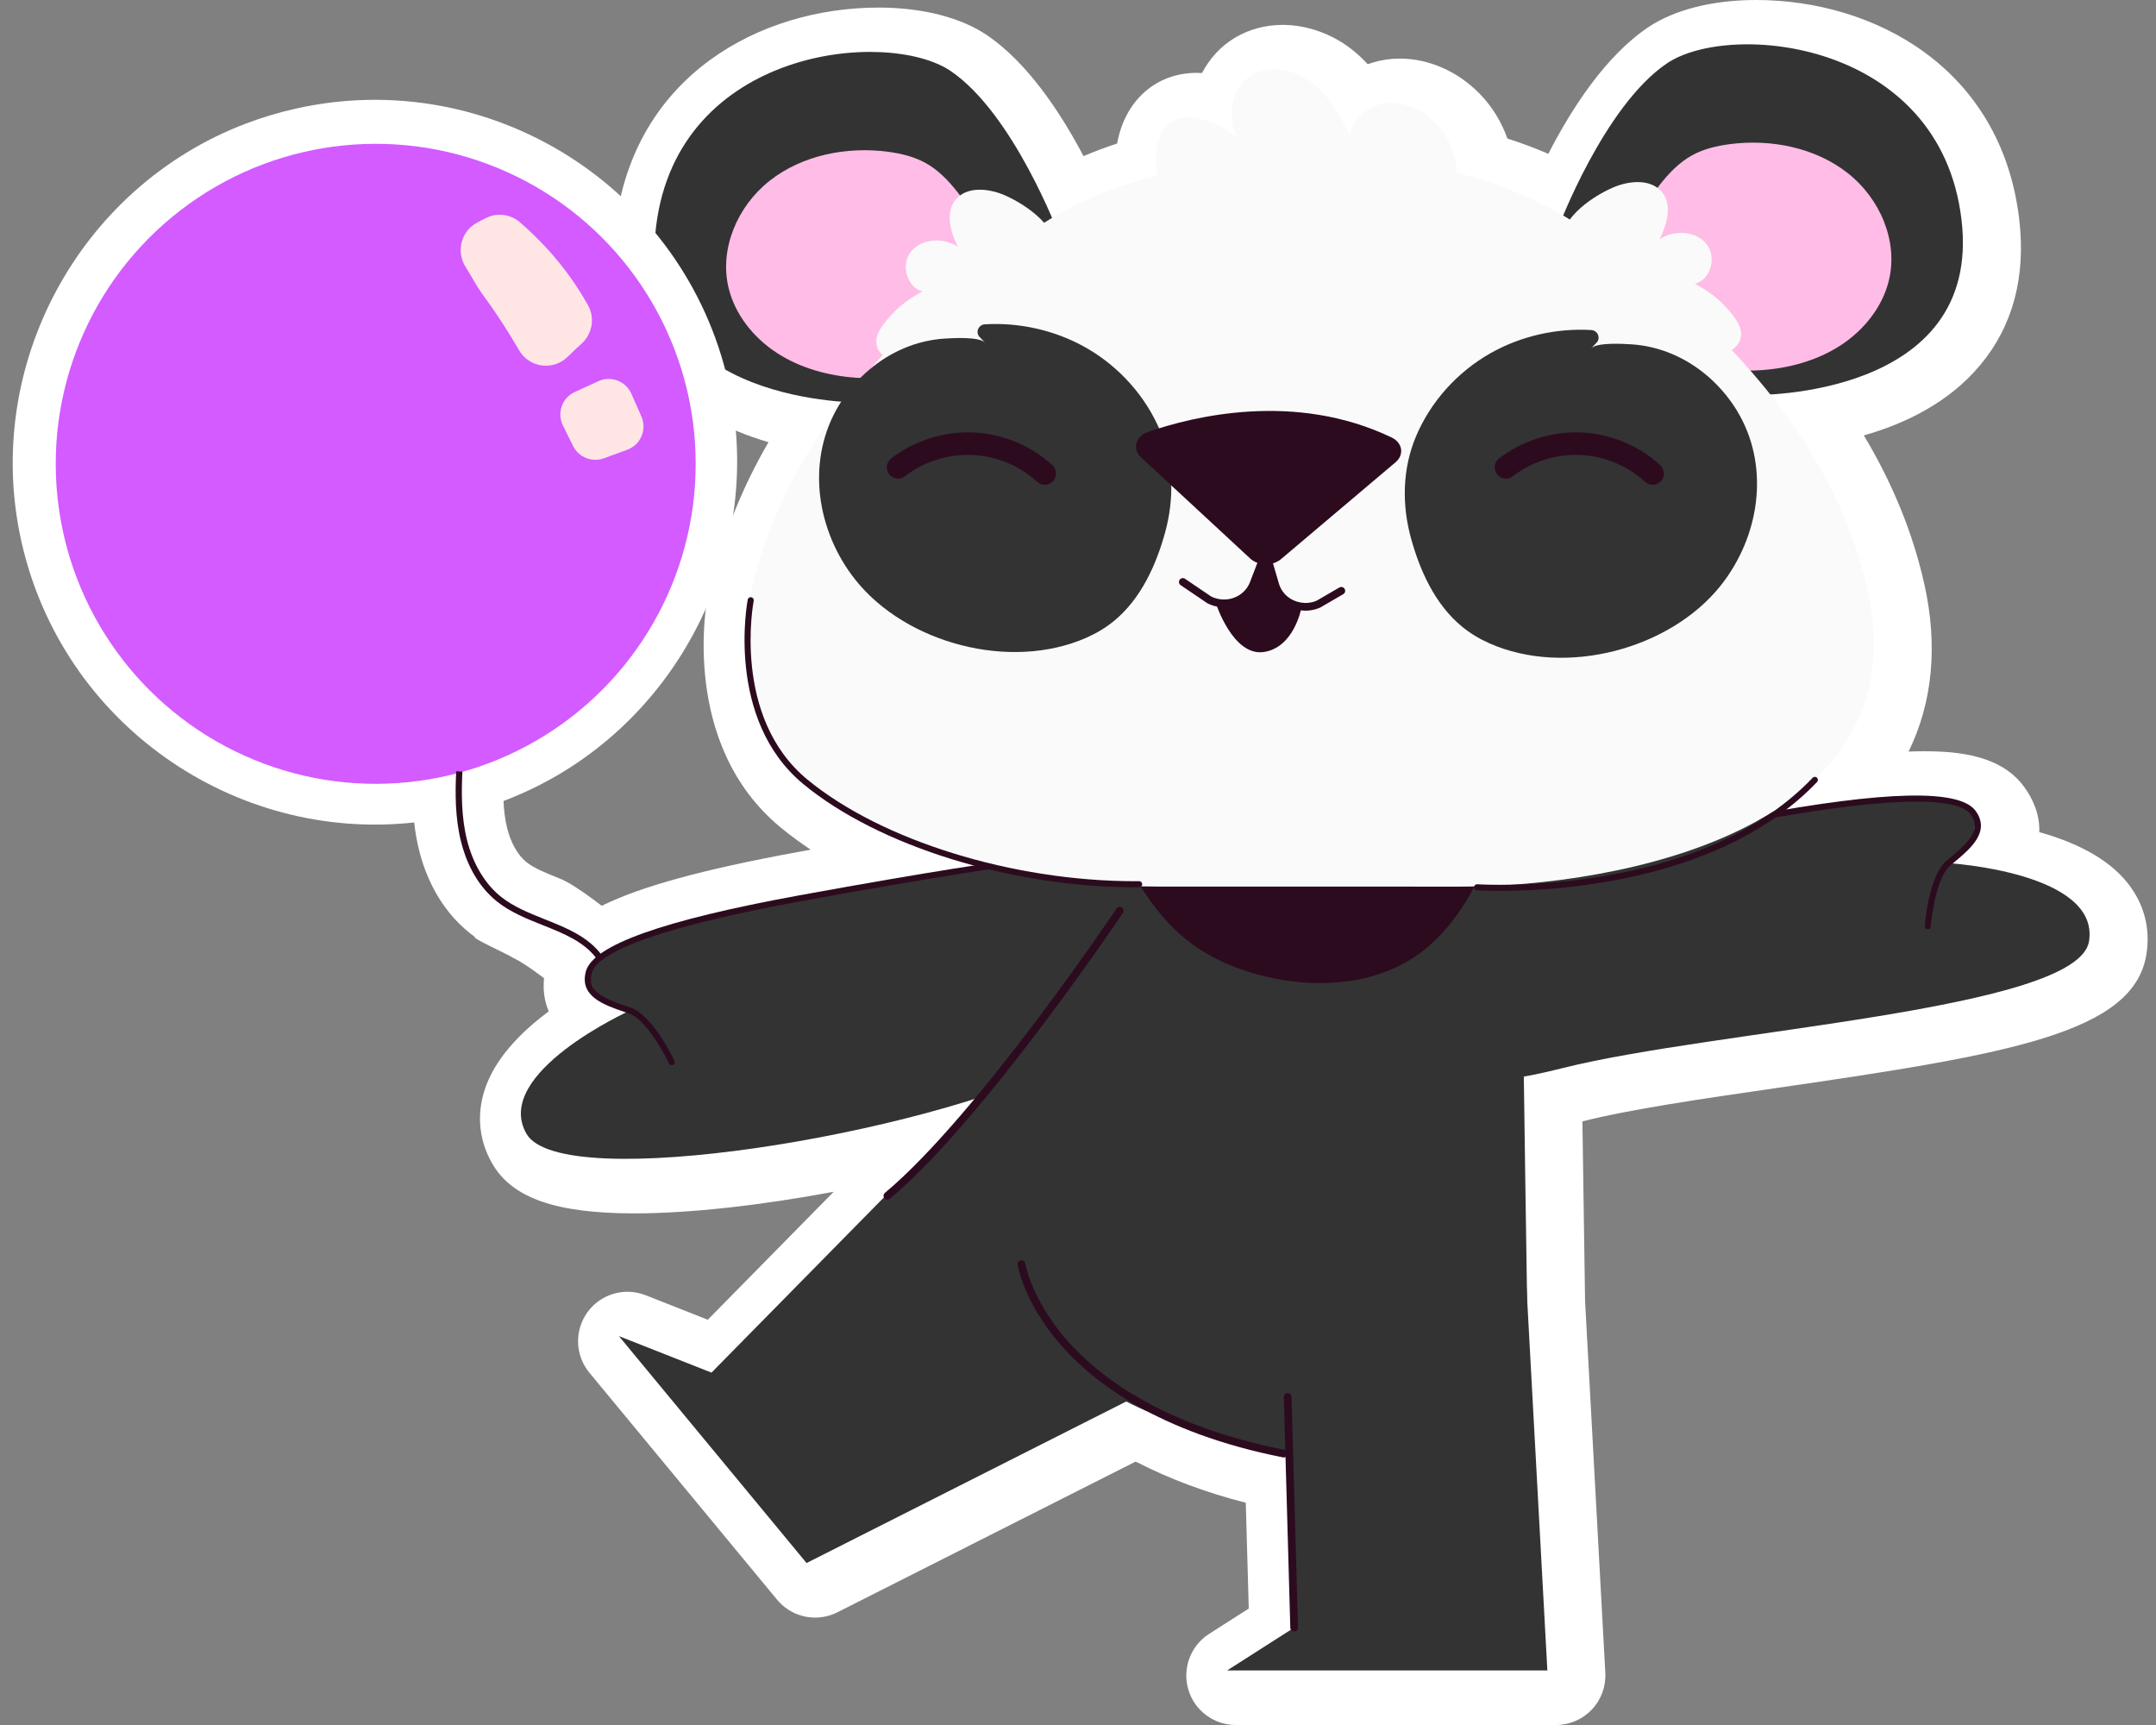 <?xml version="1.0" encoding="UTF-8" standalone="no"?>
<!-- Generator: Adobe Illustrator 26.2.1, SVG Export Plug-In . SVG Version: 6.00 Build 0)  -->

<svg
   version="1.1"
   id="Capa_1"
   x="0px"
   y="0px"
   viewBox="0 0 640 512"
   xml:space="preserve"
   width="640"
   height="512"
   sodipodi:docname="009-bear.svg"
   inkscape:version="1.4 (1:1.4+202410161351+e7c3feb100)"
   xmlns:inkscape="http://www.inkscape.org/namespaces/inkscape"
   xmlns:sodipodi="http://sodipodi.sourceforge.net/DTD/sodipodi-0.dtd"
   xmlns="http://www.w3.org/2000/svg"
   xmlns:svg="http://www.w3.org/2000/svg"><rect x="0" y="0" width="640" height="512" fill="#808080" stroke="none"/><defs
   id="defs34" /><sodipodi:namedview
   id="namedview34"
   pagecolor="#505050"
   bordercolor="#ffffff"
   borderopacity="1"
   inkscape:showpageshadow="0"
   inkscape:pageopacity="0"
   inkscape:pagecheckerboard="1"
   inkscape:deskcolor="#505050"
   inkscape:zoom="1.1089976"
   inkscape:cx="325.06835"
   inkscape:cy="284.49116"
   inkscape:window-width="1920"
   inkscape:window-height="1011"
   inkscape:window-x="0"
   inkscape:window-y="32"
   inkscape:window-maximized="1"
   inkscape:current-layer="Capa_1"
   showgrid="false" />
<g
   id="g34"
   transform="translate(134)">
	<path
   style="fill:#ffffff"
   d="m 232.822,512 c -6.519,0 -12.258,-4.302 -14.086,-10.56 -1.828,-6.258 0.691,-12.972 6.185,-16.483 l 11.768,-7.517 -0.884,-31.401 c -11.792,-3.033 -22.513,-7.02 -32.034,-11.909 -0.233,-0.1 -0.463,-0.201 -0.692,-0.303 l -88.489,44.715 c -2.107,1.063 -4.371,1.576 -6.613,1.576 -4.266,0 -8.45,-1.861 -11.314,-5.322 L 40.964,407.443 c -4.267,-5.161 -4.501,-12.554 -0.569,-17.971 2.824,-3.893 7.285,-6.06 11.882,-6.06 1.802,0 3.624,0.334 5.379,1.025 l 18.446,7.275 37.384,-37.984 c -21.515,4.025 -42.72,6.419 -59.14,6.419 -23.306,0 -36.324,-4.551 -42.211,-14.76 -3.843,-6.663 -4.672,-14.096 -2.398,-21.494 2.902,-9.443 10.721,-17.453 19.157,-23.702 -2.064,-4.863 -1.761,-9.848 -0.61,-14.135 3.49,-13.003 16.842,-22.605 74.763,-33.206 1.223,-0.225 2.427,-0.443 3.615,-0.659 -3.183,-2.109 -6.172,-4.312 -8.948,-6.604 C 67.69,220.82 75.763,178.409 76.121,176.615 c 0.29,-1.461 0.779,-2.844 1.435,-4.119 3.234,-14.044 8.787,-27.859 16.572,-41.254 C 82.061,127.711 69.149,121.419 59.981,110.24 50.472,98.646 46.682,84.155 48.715,67.17 54.08,22.324 91.809,2.25 126.819,2.25 c 12.936,0 24.352,2.906 32.145,8.181 12.116,8.198 21.907,23.07 28.674,35.905 3.26,-1.382 6.578,-2.625 9.972,-3.738 2.307,-12.759 11.536,-20.973 23.633,-20.973 0.528,0 1.053,0.016 1.574,0.045 2.255,-4.322 5.608,-8.024 9.915,-10.556 4.145,-2.439 8.994,-3.728 14.017,-3.728 7.29,0 14.867,2.728 20.788,7.482 1.647,1.323 3.128,2.731 4.47,4.191 2.261,-0.824 4.658,-1.363 7.14,-1.569 0.807,-0.067 1.613,-0.1 2.417,-0.1 8.576,0 17.205,3.805 23.673,10.437 3.664,3.755 6.455,8.294 8.232,13.289 4.071,1.301 8.109,2.809 12.144,4.539 C 332.479,32.29 342.531,16.703 355.151,8.168 362.94,2.901 374.348,0 387.272,0 c 35.023,0 72.759,20.082 78.11,64.948 2.048,17.167 -1.846,31.776 -11.573,43.419 -9.332,11.17 -22.322,17.406 -34.535,20.868 8.583,14.308 14.603,29.099 17.965,44.178 4.075,18.279 2.443,35.093 -4.678,49.657 1.603,-0.06 3.137,-0.09 4.604,-0.09 10.253,0 22.894,1.204 29.707,10.59 2.608,3.592 4.672,8.139 4.482,13.419 10.113,2.821 20.277,7.506 26.364,15.287 4.769,6.097 6.652,13.335 5.445,20.931 -3.703,23.289 -40.018,29.612 -109.28,39.65 -22.551,3.269 -43.85,6.356 -58.149,9.979 0.251,17.8 0.505,35.597 0.788,53.353 0,0.005 6.011,110.338 6.011,110.338 0.218,4.025 -1.227,7.961 -3.998,10.889 -2.772,2.926 -6.625,4.583 -10.655,4.583 h -95.058 z"
   id="path1" />
	<g
   id="g33">
		<g
   id="g3">
			<path
   style="fill:#333333"
   d="m 207.668,249.445 c 0,0 -168.186,22.828 -166.889,39.136 0.831,10.458 12.21,11.373 12.21,11.373 0,0 -41.061,18.608 -30.691,36.587 10.37,17.98 117.831,0.207 159.686,-20.742 41.855,-20.949 25.684,-66.354 25.684,-66.354 z"
   id="path2" />
			<path
   style="fill:#2c0b1f"
   d="m 65.418,316.171 c -0.338,0 -0.662,-0.19 -0.817,-0.517 -0.061,-0.128 -6.14,-12.843 -11.909,-14.847 l -1.278,-0.438 c -6.015,-2.05 -13.5,-4.601 -11.507,-12.022 2.09,-7.787 22.774,-15.172 63.231,-22.576 40.507,-7.414 61.331,-10.296 61.537,-10.324 0.499,-0.075 0.95,0.278 1.018,0.771 0.068,0.494 -0.277,0.95 -0.771,1.018 -0.206,0.028 -20.996,2.906 -61.458,10.312 -48.765,8.924 -60.53,16.491 -61.812,21.268 -1.442,5.374 3.378,7.47 10.346,9.844 l 1.289,0.441 c 6.482,2.252 12.688,15.229 12.949,15.78 0.213,0.451 0.021,0.989 -0.43,1.203 -0.127,0.059 -0.258,0.087 -0.388,0.087 z"
   id="path3" />
		</g>
		<g
   id="g5">
			<path
   style="fill:#333333"
   d="m 281.862,264.308 c 0,0 165.234,-38.798 169.852,-23.105 2.962,10.064 -7.338,14.986 -7.338,14.986 0,0 44.999,2.701 41.741,23.199 -3.258,20.499 -111.18,26.207 -156.55,37.709 -87.969,22.303 -47.705,-52.789 -47.705,-52.789 z"
   id="path4" />
			<path
   style="fill:#2c0b1f"
   d="m 438.244,275.838 c -0.023,0 -0.047,-0.001 -0.07,-0.003 -0.497,-0.038 -0.869,-0.473 -0.831,-0.97 0.047,-0.608 1.204,-14.947 6.453,-19.366 l 1.047,-0.875 c 5.657,-4.707 9.409,-8.388 6.141,-12.891 -2.904,-4.003 -16.597,-6.864 -65.33,2.232 -40.436,7.548 -60.881,12.29 -61.083,12.338 -0.485,0.109 -0.972,-0.188 -1.084,-0.675 -0.113,-0.486 0.188,-0.972 0.674,-1.085 0.202,-0.047 20.681,-4.798 61.162,-12.354 40.431,-7.547 62.387,-8.044 67.123,-1.518 4.513,6.219 -1.564,11.276 -6.447,15.339 l -1.04,0.868 c -4.672,3.934 -5.805,17.982 -5.815,18.124 -0.038,0.476 -0.433,0.836 -0.9,0.836 z"
   id="path5" />
		</g>
		<g
   id="g9">
			<g
   id="g8">
				<g
   id="g7"
   style="fill:#333333">
					<path
   style="fill:#333333"
   d="m 319.844,418.708 c -21.271,10.443 -47.537,17.412 -71.124,13.053 -0.318,-0.045 -0.636,-0.114 -0.931,-0.182 -0.227,-0.046 -0.477,-0.091 -0.704,-0.136 -2.043,-0.409 -4.132,-0.885 -6.243,-1.362 -2.089,-0.499 -4.223,-1.044 -6.379,-1.589 -0.204,-0.046 -0.386,-0.114 -0.567,-0.159 -11.578,-3.088 -23.451,-7.197 -33.598,-12.35 -1.249,-0.636 -2.452,-1.271 -3.632,-1.93 C 173.193,401 159.98,368.877 146.609,346.63 c 2.611,-7.423 6.424,-14.279 10.919,-20.817 l 0.045,-0.068 c 7.287,-10.647 16.322,-20.454 24.768,-30.42 8.536,-10.057 16.754,-21.022 21.816,-32.872 3.019,-7.06 4.903,-14.438 5.062,-22.111 26.901,-12.736 64.155,-17.753 93.735,-12.191 3.519,0.658 7.264,1.453 9.966,3.564 0.454,0.341 0.885,0.749 1.294,1.181 2.702,3.019 2.883,7.287 2.974,11.214 0.817,46.742 1.362,93.916 2.111,140.795 v 0.159 c 0.159,11.238 0.341,22.452 0.545,33.644 z"
   id="path6" />
					<polygon
   style="fill:#333333"
   points="105.422,463.926 202.554,414.846 169.018,314.118 77.201,407.41 49.722,396.573 "
   id="polygon6" />
					<polygon
   style="fill:#333333"
   points="325.329,495.808 317.592,353.775 245.747,387.487 250.168,483.096 230.272,495.808 "
   id="polygon7" />
				</g>
				<path
   style="fill:#2c0b1f"
   d="m 247.083,432.59 c -0.074,0 -0.149,-0.007 -0.224,-0.022 -37.148,-7.349 -56.565,-22.425 -66.312,-33.777 -10.644,-12.398 -12.39,-22.949 -12.459,-23.393 -0.098,-0.625 0.33,-1.21 0.954,-1.309 0.623,-0.089 1.211,0.328 1.311,0.953 0.016,0.104 1.76,10.466 12.046,22.386 9.518,11.03 28.505,25.69 64.905,32.892 0.621,0.122 1.024,0.726 0.902,1.347 -0.108,0.545 -0.588,0.923 -1.123,0.923 z"
   id="path7" />
				<path
   style="fill:#2c0b1f"
   d="m 250.167,484.243 c -0.618,0 -1.128,-0.492 -1.145,-1.114 l -1.927,-68.462 c -0.018,-0.633 0.48,-1.16 1.113,-1.178 0.619,-0.062 1.16,0.479 1.178,1.113 l 1.927,68.462 c 0.018,0.633 -0.48,1.16 -1.113,1.178 -0.011,10e-4 -0.022,10e-4 -0.033,10e-4 z"
   id="path8" />
			</g>
			<path
   style="fill:#2c0b1f"
   d="m 312.92,231.715 c -0.454,9.807 -3.451,19.773 -7.787,28.581 -4.313,8.785 -10.011,17.117 -17.934,22.838 -12.804,9.217 -30.057,10.397 -45.403,6.742 -8.309,-1.975 -16.413,-5.335 -23.156,-10.602 -5.902,-4.608 -10.534,-10.465 -14.484,-16.822 3.019,-7.06 4.903,-14.438 5.062,-22.111 26.901,-12.736 64.155,-17.753 93.735,-12.191 3.52,0.66 7.266,1.454 9.967,3.565 z"
   id="path9" />
		</g>
		<g
   id="g31">
			<g
   id="g28">
				<g
   id="g27">
					<g
   id="g25">
						<g
   id="g16">
							<g
   id="g12">
								<g
   id="g11">
									<path
   style="fill:#333333"
   d="m 122.335,119.5 c 0,0 -67.97,1.137 -61.6,-52.101 6.37,-53.238 68.776,-58.973 87.455,-46.33 18.679,12.643 32.187,48.649 32.187,48.649 z"
   id="path10" />
									<path
   style="fill:#ffbce6;fill-opacity:1"
   d="m 150.216,57.004 c -2.658,-3.376 -5.707,-6.568 -9.528,-8.665 -3.378,-1.854 -7.227,-2.777 -11.078,-3.289 -12.296,-1.633 -25.466,1.01 -35.091,8.561 -9.625,7.551 -15.072,20.292 -12.222,31.932 1.924,7.86 7.387,14.704 14.336,19.219 6.949,4.515 15.29,6.807 23.651,7.362 5.2,0.345 10.509,0.03 15.451,-1.568 10.21,-3.301 22.938,-12.561 26.28,-22.928 3.16,-9.808 -5.996,-23.253 -11.799,-30.624 z"
   id="path11" />
								</g>
								<path
   style="fill:#fafafa;fill-opacity:1"
   d="m 164.336,57.991 c -4.743,-2.092 -11.129,-2.748 -14.508,1.081 -3.372,3.821 -1.732,9.662 0.514,14.186 -4.161,-2.804 -10.57,-2.52 -13.791,1.263 -3.221,3.782 -1.589,10.634 3.291,11.985 -4.527,2.296 -8.489,5.618 -11.475,9.62 -1.264,1.694 -2.395,3.663 -2.216,5.743 0.36,4.171 5.546,6.236 9.889,6.306 9.656,0.157 18.617,-4.853 26.045,-10.799 6.729,-5.386 14.543,-12.89 16.955,-21.302 2.275,-7.931 -8,-15.126 -14.704,-18.083 z"
   id="path12" />
							</g>
							<g
   id="g15">
								<g
   id="g14">
									<path
   style="fill:#333333"
   d="m 386.641,117.247 c 0,0 67.97,1.161 61.62,-52.08 -6.35,-53.241 -68.754,-58.997 -87.438,-46.36 -18.684,12.636 -32.205,48.637 -32.205,48.637 z"
   id="path13" />
									<path
   style="fill:#ffbce6;fill-opacity:1"
   d="m 358.784,54.742 c 2.659,-3.375 5.709,-6.566 9.531,-8.662 3.379,-1.853 7.228,-2.775 11.079,-3.285 12.296,-1.629 25.466,1.019 35.088,8.573 9.623,7.555 15.065,20.297 12.211,31.937 -1.927,7.859 -7.393,14.701 -14.343,19.214 -6.95,4.512 -15.292,6.802 -23.653,7.354 -5.2,0.343 -10.509,0.026 -15.45,-1.574 -10.209,-3.305 -22.933,-12.569 -26.271,-22.937 -3.159,-9.809 6.002,-23.251 11.808,-30.62 z"
   id="path14" />
								</g>
								<path
   style="fill:#fafafa;fill-opacity:1"
   d="m 344.663,55.724 c 4.744,-2.091 11.129,-2.744 14.507,1.087 3.371,3.822 1.729,9.662 -0.52,14.185 4.162,-2.803 10.571,-2.516 13.791,1.267 3.22,3.783 1.586,10.635 -3.295,11.984 4.526,2.298 8.487,5.62 11.471,9.624 1.264,1.695 2.394,3.664 2.214,5.743 -0.361,4.171 -5.548,6.234 -9.891,6.303 -9.656,0.153 -18.615,-4.86 -26.041,-10.808 -6.727,-5.388 -14.538,-12.895 -16.948,-21.308 -2.271,-7.931 8.007,-15.122 14.712,-18.077 z"
   id="path15" />
							</g>
						</g>
						<path
   style="fill:#fafafa;fill-opacity:1"
   d="M 420.365,175.089 C 404.479,103.845 327.375,62.465 327.375,62.465 300.008,47.981 278.958,47.711 254.513,47.132 c -19.676,1.72 -44.973,0.834 -72.345,15.308 0,0 -77.119,41.353 -93.032,112.591 -15.913,71.238 73.916,88.107 120.819,88.115 13.67,0.003 24.215,0.004 32.322,0.006 19.709,0.003 24.916,0.004 24.916,0.004 8.107,10e-4 18.652,0.003 32.322,0.006 46.902,0.009 136.736,-16.829 120.85,-88.073 z"
   id="path16" />
						<g
   id="g24">
							<g
   id="g23">
								<path
   style="opacity:1;fill:#333333;fill-opacity:1"
   d="m 210.438,127.986 c -4.32,-10.368 -12.297,-19.29 -22.312,-24.923 -8.932,-5.024 -19.431,-7.4 -29.751,-6.81 -1.963,0.112 -2.914,2.426 -1.556,3.796 0.544,0.548 1.081,1.1 1.601,1.662 -1.701,-1.838 -9.528,-1.375 -11.996,-1.219 -4.145,0.262 -8.22,1.248 -12.025,2.849 -7.61,3.201 -14.018,8.796 -18.465,15.518 -10.178,15.386 -8.391,35.305 1.811,50.287 0.7,1.029 1.44,2.032 2.218,3.007 15.009,18.802 45.968,27.128 68.628,17.085 2.916,-1.292 5.662,-2.937 8.108,-4.943 8.066,-6.619 12.541,-16.762 15.15,-26.221 2.744,-9.944 2.567,-20.541 -1.411,-30.088 z"
   id="path17" />
								<path
   style="opacity:1;fill:#333333;fill-opacity:1"
   d="m 286.272,129.673 c 4.324,-10.366 12.304,-19.286 22.321,-24.916 8.934,-5.021 19.434,-7.393 29.753,-6.8 1.963,0.113 2.913,2.427 1.555,3.797 -0.544,0.548 -1.082,1.1 -1.602,1.661 1.702,-1.838 9.528,-1.372 11.997,-1.215 4.145,0.264 8.22,1.251 12.024,2.853 7.609,3.204 14.015,8.801 18.459,15.524 10.172,15.39 8.378,35.308 -1.83,50.286 -0.701,1.028 -1.44,2.032 -2.219,3.007 -15.016,18.797 -45.978,27.112 -68.635,17.061 -2.916,-1.293 -5.662,-2.939 -8.106,-4.946 -8.064,-6.622 -12.534,-16.766 -15.141,-26.226 -2.739,-9.943 -2.558,-20.539 1.424,-30.086 z"
   id="path18" />
								<g
   id="g22">
									
									<path
   style="fill:#2c0b1f"
   d="m 206.83,128.188 c 13.476,-4.646 43.676,-12.066 72.293,1.674 3.247,1.559 3.752,5.134 1.159,7.327 l -34.038,28.781 c -2.483,2.099 -6.728,2.023 -9.088,-0.163 l -32.497,-30.1 c -2.648,-2.453 -1.569,-6.23 2.171,-7.519 z"
   id="path20" />
									<path
   style="fill:#2c0b1f"
   d="m 253.59,181.254 c -0.639,0 -1.28,-0.059 -1.917,-0.176 -3.964,-0.68 -7.124,-3.448 -8.23,-7.223 l -1.881,-6.418 -2.383,6.202 c -1.828,4.743 -7.045,7.472 -12.143,6.345 -0.874,-0.176 -1.75,-0.482 -2.584,-0.907 -0.042,-0.021 -0.083,-0.046 -0.123,-0.072 l -7.852,-5.32 c -0.524,-0.355 -0.661,-1.068 -0.306,-1.592 0.354,-0.524 1.066,-0.661 1.592,-0.307 l 7.791,5.279 c 0.629,0.314 1.287,0.542 1.955,0.676 4.02,0.886 8.107,-1.23 9.53,-4.925 l 3.599,-9.366 c 0.176,-0.46 0.638,-0.727 1.117,-0.734 0.491,0.021 0.915,0.352 1.053,0.823 l 2.834,9.672 c 0.859,2.928 3.324,5.077 6.433,5.61 1.633,0.301 3.285,0.111 4.798,-0.544 l 6.712,-3.901 c 0.547,-0.317 1.249,-0.133 1.567,0.415 0.318,0.548 0.132,1.249 -0.416,1.567 l -6.769,3.934 c -0.036,0.021 -0.074,0.04 -0.112,0.058 -1.357,0.599 -2.805,0.904 -4.265,0.904 z"
   id="path21" />
									<path
   style="fill:#2c0b1f"
   d="m 226.98,179.208 c 0,0 5.018,15.521 14.047,14.331 9.03,-1.212 11.23,-12.868 11.23,-12.868 l -0.376,-0.72 c -3.378,-0.579 -6.317,-2.934 -7.339,-6.418 l -2.834,-9.672 -3.6,9.367 c -1.674,4.341 -6.398,6.614 -10.826,5.637 z"
   id="path22" />
								</g>
							</g>
						</g>
					</g>
					
				</g>
			</g>
			<path
   style="fill:#fafafa;fill-opacity:1"
   d="m 233.225,40.691 c -3.138,-6.224 -1.736,-14.837 4.393,-18.442 5.581,-3.282 13.155,-1.489 18.177,2.545 5.023,4.033 8.073,9.844 10.986,15.484 0.514,-5.177 5.652,-9.233 11.029,-9.68 5.377,-0.447 10.675,2.169 14.372,5.958 8.652,8.868 8.391,24.407 -0.554,33 -5.645,5.423 -13.688,7.886 -21.585,8.925 -18.79,2.474 -39.818,-5.566 -54.32,-17.29 -5.48,-4.43 -7.4,-10.384 -6.272,-17.217 2.292,-13.874 15.388,-9.525 23.774,-3.283 z"
   id="path28" />
			<g
   id="g30">
				<path
   style="fill:#2c0b1f"
   d="m 176.126,143.889 c -0.813,0 -1.629,-0.295 -2.272,-0.893 -5.127,-4.757 -12.155,-7.657 -19.281,-7.956 -7.135,-0.313 -14.396,2.005 -19.938,6.318 -1.457,1.134 -3.557,0.873 -4.691,-0.584 -1.134,-1.457 -0.873,-3.558 0.584,-4.691 6.772,-5.272 15.642,-8.072 24.324,-7.723 8.691,0.365 17.274,3.913 23.548,9.735 1.354,1.256 1.433,3.37 0.177,4.724 -0.658,0.71 -1.553,1.07 -2.451,1.07 z"
   id="path29" />
				<path
   style="fill:#2c0b1f"
   d="m 356.579,143.889 c -0.813,0 -1.629,-0.295 -2.272,-0.893 -5.127,-4.757 -12.155,-7.657 -19.281,-7.956 -7.137,-0.313 -14.396,2.005 -19.938,6.318 -1.456,1.134 -3.557,0.873 -4.691,-0.584 -1.134,-1.457 -0.873,-3.558 0.584,-4.691 6.772,-5.272 15.637,-8.072 24.324,-7.723 8.691,0.365 17.274,3.913 23.548,9.735 1.354,1.256 1.433,3.37 0.177,4.724 -0.658,0.71 -1.553,1.07 -2.451,1.07 z"
   id="path30" />
			</g>
		</g>
		<path
   style="fill:#2c0b1f"
   d="m 129.42,356.081 c -0.328,0 -0.654,-0.141 -0.881,-0.413 -0.405,-0.486 -0.34,-1.209 0.146,-1.614 27.375,-22.812 68.345,-83.767 68.755,-84.38 0.352,-0.526 1.064,-0.666 1.59,-0.314 0.526,0.353 0.667,1.064 0.314,1.59 -0.412,0.616 -41.563,61.842 -69.192,84.866 -0.213,0.177 -0.473,0.265 -0.732,0.265 z"
   id="path31" />
		<path
   style="fill:#2c0b1f"
   d="m 202.986,263.36 c -36.77,0 -76.213,-12.233 -98.484,-30.607 -23.332,-19.248 -16.611,-54.425 -16.541,-54.777 0.098,-0.489 0.575,-0.806 1.062,-0.709 0.489,0.098 0.806,0.573 0.709,1.062 -0.068,0.343 -6.571,34.478 15.918,53.031 21.97,18.125 60.953,30.193 97.332,30.194 0.39,0 0.778,-0.002 1.168,-0.005 0.488,-0.021 0.906,0.398 0.909,0.896 0.004,0.499 -0.397,0.906 -0.896,0.91 -0.391,0.004 -0.785,0.005 -1.177,0.005 z"
   id="path32" />
		<path
   style="fill:#2c0b1f"
   d="m 311.224,264.426 c -4.202,0 -6.699,-0.16 -6.825,-0.17 -0.497,-0.035 -0.872,-0.467 -0.837,-0.964 0.036,-0.497 0.477,-0.869 0.964,-0.837 0.651,0.046 65.478,4.181 99.556,-31.602 0.344,-0.362 0.915,-0.374 1.277,-0.031 0.361,0.345 0.375,0.916 0.031,1.277 -28.046,29.449 -76.376,32.327 -94.166,32.327 z"
   id="path33" />
	</g>
</g>















<path
   style="fill:#ffffff"
   d="m 163.76,291.792 c 0.156,0.664 -7.048,-5.506 -11.386,-7.45 -1.749,-1.201 -12.465,-5.924 -11.419,-6.251 -0.456,-0.33 -0.908,-0.671 -1.356,-1.026 -9.305,-7.364 -13.4,-17.505 -15.196,-24.716 -0.691,-2.771 -1.154,-5.539 -1.455,-8.235 C 69.283,250.001 18.46,214.638 6.361,160.752 -5.288,108.877 23.355,55.538 72.986,36.683 77.76,34.87 82.723,33.379 87.736,32.253 145.599,19.262 203.244,55.766 216.235,113.629 c 11.647,51.874 -16.996,105.21 -66.627,124.066 l -0.143,0.054 c 0.126,2.742 0.441,5.495 1.088,8.086 1.091,4.377 3.197,8.06 5.772,10.099 2.297,1.818 5.945,3.273 9.808,4.813 5.126,2.043 14.342,9.493 19.636,13.761 -3.574,4.145 -9.274,8.86 -15.854,15.549 z"
   id="path1-5"
   sodipodi:nodetypes="cccccccsccsccccccc" /><g
   id="g33-6"
   transform="rotate(-20.802,260.423,452.539)">
					
						<circle
   transform="matrix(0.707,-0.707,0.707,0.707,-6.188,195.663)"
   style="fill:#d35bff;fill-opacity:1"
   cx="233.092"
   cy="105.302"
   id="ellipse31"
   r="94.996" />
					<g
   id="g32">
						<path
   style="fill:#ffe6e5"
   d="m 297.703,95.824 c -5.562,2.484 -11.928,-0.94 -12.9,-6.954 -1.061,-6.56 -2.483,-13.061 -4.26,-19.464 -0.838,-3.018 -1.14,-6.177 -1.773,-9.164 -1.103,-5.204 2.307,-10.287 7.561,-11.116 1.21,-0.191 2.428,-0.327 3.651,-0.407 3.531,-0.232 6.887,1.675 8.563,4.791 5.076,9.436 8.613,19.659 10.14,30.229 0.622,4.307 -1.864,8.42 -5.928,9.975 -1.707,0.652 -3.386,1.365 -5.054,2.11 z"
   id="path31-2" />
						<path
   style="fill:#ffe6e5"
   d="m 295.893,106.368 7.651,-0.506 c 4.099,-0.271 7.628,2.863 7.844,6.965 l 0.386,7.348 c 0.223,4.251 -3.193,7.807 -7.45,7.754 l -7.365,-0.092 c -3.751,-0.047 -6.868,-2.905 -7.239,-6.638 l -0.672,-6.75 c -0.413,-4.145 2.689,-7.807 6.845,-8.081 z"
   id="path32-9" />
					</g>
				</g><path
   style="fill:#2c0b1f"
   d="m 177.162,284.599 c -3.8,-5.121 -9.773,-7.502 -16.097,-10.023 -4.656,-1.857 -9.47,-3.776 -13.418,-6.9 -6.532,-5.171 -9.482,-12.594 -10.805,-17.908 -1.788,-7.177 -1.722,-14.562 -1.422,-20.838 l 1.839,0.088 c -0.293,6.144 -0.361,13.36 1.37,20.305 1.773,7.12 5.383,13.126 10.162,16.909 3.736,2.958 8.424,4.826 12.956,6.633 6.284,2.505 12.782,5.096 16.894,10.637 z"
   id="path33-1"
   sodipodi:nodetypes="ccccccccccc" /><g
   id="g36"
   transform="rotate(-20.802,979.444,221.705)">
					
						
					
				</g></svg>
